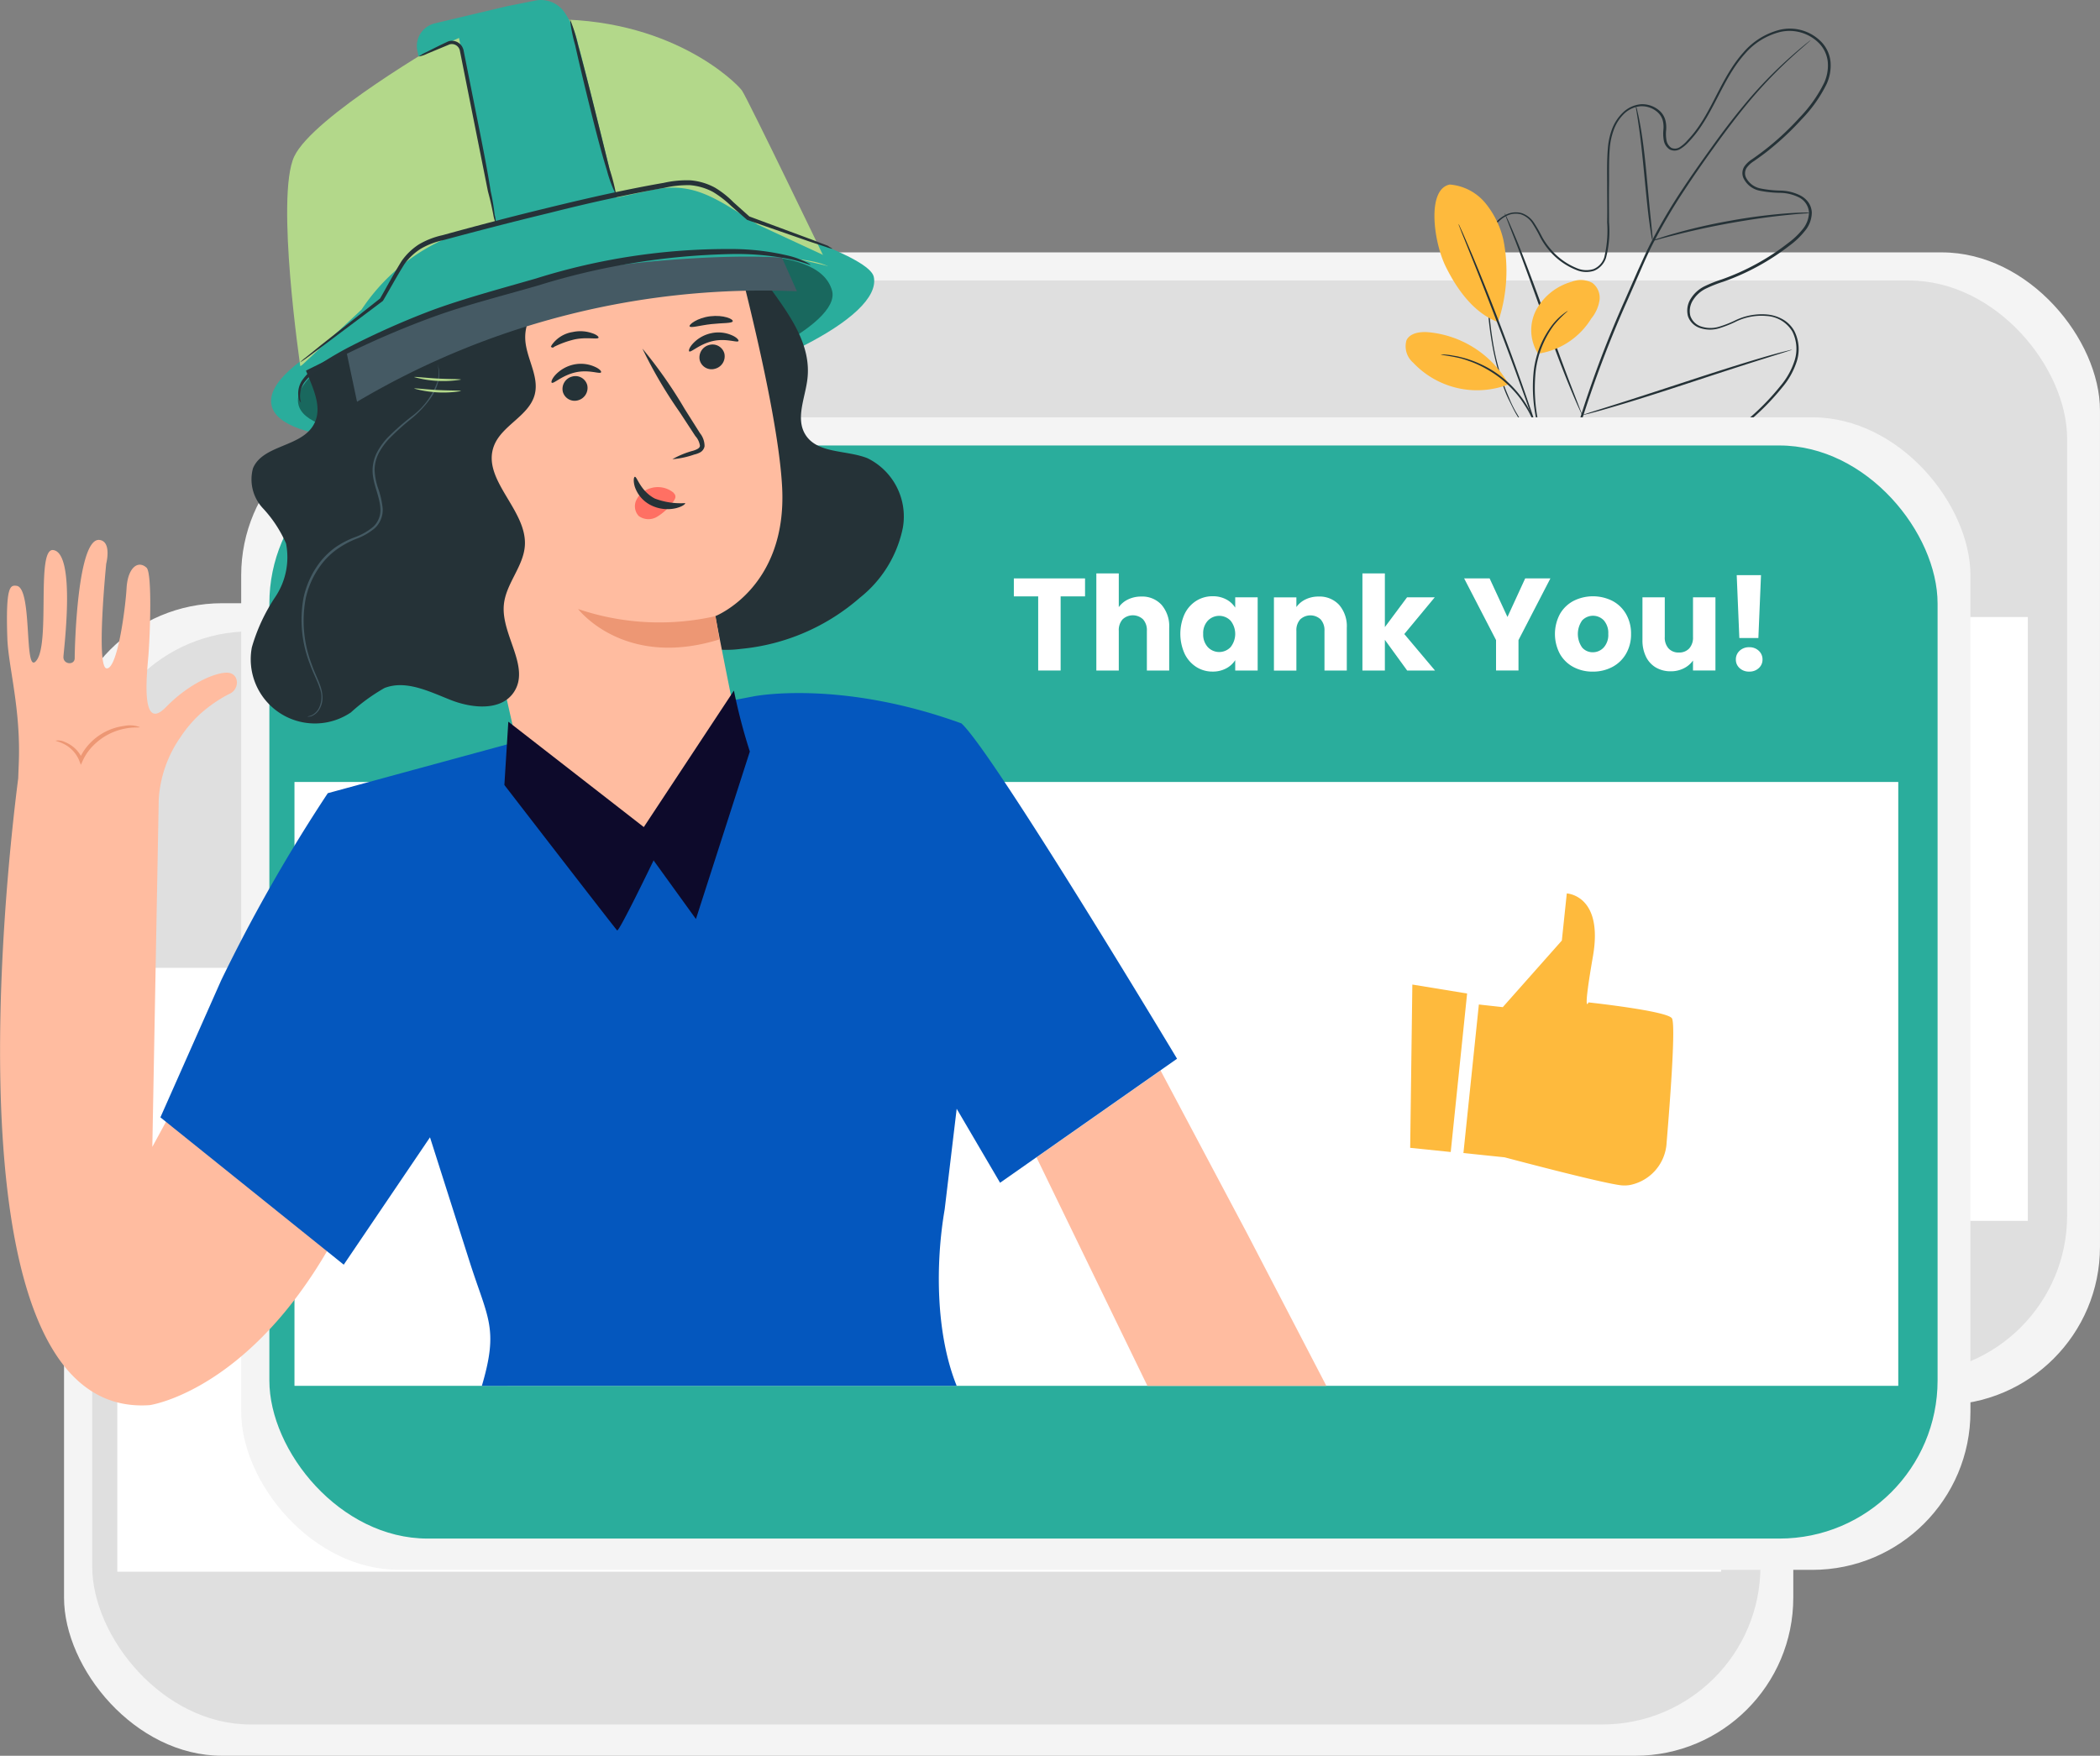 <svg xmlns="http://www.w3.org/2000/svg" width="147.261" height="123.153" viewBox="0 0 147.261 123.153"><rect x="0" y="0" width="147.261" height="123.153" fill="#808080" stroke="none"/><defs><style>.a{fill:#f4f4f4;}.b{fill:#dfdfdf;}.c{fill:#fff;}.d{fill:#253237;}.e{fill:#feba3d;}.f{fill:#2aad9c;}.g{opacity:0.4;}.h{fill:#ffbca0;}.i{fill:#ed9774;}.j{fill:#0457be;}.k{fill:#ff7063;}.l{fill:#445a63;}.m{fill:#b3d88a;}.n{fill:#455a64;}.o{fill:#263238;}.p{fill:#0d0a2b;}</style></defs><g transform="translate(-324.264 -593.183)"><g transform="translate(328.754 610.886)"><rect class="a" width="121.263" height="80.842" rx="11.09" transform="translate(21.507 0)"/><rect class="b" width="116.983" height="76.671" rx="11.09" transform="translate(23.483 1.973)"/><rect class="c" width="112.465" height="42.356" transform="translate(25.244 25.575)"/><rect class="a" width="121.263" height="80.842" rx="11.09" transform="translate(0 24.608)"/><rect class="b" width="116.983" height="76.671" rx="11.09" transform="translate(1.976 26.584)"/><rect class="c" width="112.465" height="42.356" transform="translate(3.737 50.183)"/></g><g transform="translate(422.804 595.176)"><path class="d" d="M653.918,629.942s.1.029.3.093.479.154.864.251a10.094,10.094,0,0,0,3.435.244,13.676,13.676,0,0,0,2.449-.472,15.4,15.4,0,0,0,2.773-1.06,17.087,17.087,0,0,0,5.582-4.534,5.213,5.213,0,0,0,.99-1.771,2.708,2.708,0,0,0-.157-2.05,2.249,2.249,0,0,0-1.8-1.086,4.1,4.1,0,0,0-2.227.431,8.275,8.275,0,0,1-1.125.437,2.19,2.19,0,0,1-1.237,0,1.322,1.322,0,0,1-.926-.848,1.547,1.547,0,0,1,.212-1.26,2.345,2.345,0,0,1,.964-.852,9.382,9.382,0,0,1,1.208-.479,16.545,16.545,0,0,0,2.394-1.07,16.27,16.27,0,0,0,2.249-1.478,5.376,5.376,0,0,0,.983-.929,1.927,1.927,0,0,0,.476-1.218,1.285,1.285,0,0,0-.7-1.051,3.054,3.054,0,0,0-1.33-.321,7.908,7.908,0,0,1-1.436-.151,1.608,1.608,0,0,1-1.147-.919.875.875,0,0,1,.074-.771,1.888,1.888,0,0,1,.553-.521q.6-.415,1.173-.877a19.184,19.184,0,0,0,2.15-2.037,9.605,9.605,0,0,0,1.722-2.433,2.958,2.958,0,0,0,.26-1.446,2.182,2.182,0,0,0-.6-1.324,2.913,2.913,0,0,0-2.731-.807,4.788,4.788,0,0,0-2.484,1.536c-1.334,1.488-1.954,3.419-3.04,5.039a8,8,0,0,1-.906,1.144,2.542,2.542,0,0,1-.565.476.762.762,0,0,1-.758.051.947.947,0,0,1-.418-.643,2.662,2.662,0,0,1-.029-.726,1.921,1.921,0,0,0-.045-.672,1.229,1.229,0,0,0-.341-.556,1.679,1.679,0,0,0-1.215-.437,1.905,1.905,0,0,0-1.173.546,2.982,2.982,0,0,0-.7,1.1,4.76,4.76,0,0,0-.283,1.285c-.077.877-.042,1.761-.055,2.625s0,1.726,0,2.571a7.479,7.479,0,0,1-.209,2.5,1.468,1.468,0,0,1-.839.913,1.781,1.781,0,0,1-1.218-.045,4.824,4.824,0,0,1-1.912-1.359,5.1,5.1,0,0,1-.643-.945,9.723,9.723,0,0,0-.543-.964,1.536,1.536,0,0,0-.807-.643,1.424,1.424,0,0,0-1,.1,2.048,2.048,0,0,0-.771.643,2.28,2.28,0,0,0-.379.913,14.445,14.445,0,0,0-.116,1.957c-.026.643-.029,1.26-.019,1.867a23.636,23.636,0,0,0,.305,3.4,16.849,16.849,0,0,0,.717,2.892c.135.437.321.832.479,1.221a7.557,7.557,0,0,0,.54,1.057,11.031,11.031,0,0,0,2.14,2.7,4.208,4.208,0,0,0,.4.341l.3.238.235.2s-.083-.058-.244-.183l-.3-.231a4.016,4.016,0,0,1-.4-.321,10.909,10.909,0,0,1-2.172-2.693c-.2-.321-.363-.684-.553-1.06a7.772,7.772,0,0,1-.485-1.224,16.642,16.642,0,0,1-.733-2.892,23.331,23.331,0,0,1-.321-3.416v-1.873a14.412,14.412,0,0,1,.112-1.973,2.466,2.466,0,0,1,.4-.964,2.169,2.169,0,0,1,.819-.681,1.552,1.552,0,0,1,1.083-.109,1.672,1.672,0,0,1,.877.684,10.292,10.292,0,0,1,.553.964,4.946,4.946,0,0,0,.643.919,4.737,4.737,0,0,0,1.854,1.318,1.674,1.674,0,0,0,1.125.042,1.324,1.324,0,0,0,.752-.829,8.09,8.09,0,0,0,.2-2.449c.019-.842,0-1.7,0-2.571s-.026-1.745.051-2.641a4.937,4.937,0,0,1,.292-1.33,3.123,3.123,0,0,1,.758-1.154,2.068,2.068,0,0,1,1.285-.588,1.844,1.844,0,0,1,1.311.479,1.361,1.361,0,0,1,.385.643,2.121,2.121,0,0,1,.051.723,2.565,2.565,0,0,0,.026.685.8.8,0,0,0,.337.527.607.607,0,0,0,.6-.051,2.47,2.47,0,0,0,.527-.463,7.937,7.937,0,0,0,.887-1.121c1.07-1.607,1.687-3.535,3.049-5.061a4.962,4.962,0,0,1,2.571-1.587,3.078,3.078,0,0,1,2.892.858,2.34,2.34,0,0,1,.643,1.42,3.134,3.134,0,0,1-.273,1.526,9.638,9.638,0,0,1-1.755,2.481,19.758,19.758,0,0,1-2.169,2.053c-.382.321-.781.6-1.182.884a1.794,1.794,0,0,0-.508.472.708.708,0,0,0-.058.643,1.454,1.454,0,0,0,1.044.8,7.842,7.842,0,0,0,1.407.148,3.214,3.214,0,0,1,1.4.354,1.6,1.6,0,0,1,.549.485,1.352,1.352,0,0,1,.231.7,2.048,2.048,0,0,1-.511,1.321,5.475,5.475,0,0,1-1.006.964,16.794,16.794,0,0,1-2.269,1.488,16.47,16.47,0,0,1-2.416,1.077,9.238,9.238,0,0,0-1.192.469,2.2,2.2,0,0,0-.919.8,1.408,1.408,0,0,0-.2,1.141,1.183,1.183,0,0,0,.829.755,2.07,2.07,0,0,0,1.16,0,7.729,7.729,0,0,0,1.105-.427,4.284,4.284,0,0,1,2.3-.437,2.736,2.736,0,0,1,1.1.35,2.133,2.133,0,0,1,.794.81,2.825,2.825,0,0,1,.164,2.147,5.314,5.314,0,0,1-1.015,1.809,17.143,17.143,0,0,1-5.633,4.544A15.466,15.466,0,0,1,661,630.147a13.486,13.486,0,0,1-2.468.46,10,10,0,0,1-3.448-.276,8.17,8.17,0,0,1-.861-.267C654.015,629.984,653.918,629.942,653.918,629.942Z" transform="translate(-643.01 -599.386)"/><path class="d" d="M681.845,601.935a.781.781,0,0,1-.084.084c-.058.051-.151.129-.257.225-.228.2-.562.485-.983.871a32.151,32.151,0,0,0-3.313,3.512c-.643.791-1.321,1.684-2.024,2.657s-1.446,2.024-2.188,3.156a38.273,38.273,0,0,0-2.153,3.65c-.337.643-.643,1.337-.948,2.034s-.617,1.407-.932,2.124a78.906,78.906,0,0,0-3.136,8.236,38.227,38.227,0,0,0-1.5,7.034,28,28,0,0,0-.125,4.852c.039.572.077,1.015.116,1.318.016.141.026.257.035.341a.92.92,0,0,1,0,.119.493.493,0,0,1-.026-.116,2.865,2.865,0,0,0-.051-.341c-.048-.3-.1-.742-.148-1.317a26.989,26.989,0,0,1,.077-4.865,37.642,37.642,0,0,1,1.472-7.069,76.622,76.622,0,0,1,3.13-8.258l.932-2.124c.321-.694.614-1.385.964-2.04a38.781,38.781,0,0,1,2.169-3.663c.749-1.131,1.5-2.175,2.2-3.149s1.391-1.867,2.044-2.654a30.434,30.434,0,0,1,3.361-3.483c.427-.379.768-.662,1-.852l.27-.212Z" transform="translate(-653.407 -601.116)"/><path class="d" d="M682.414,625.758a1.862,1.862,0,0,1-.08-.37c-.042-.238-.093-.582-.151-1.012-.113-.855-.228-2.044-.354-3.352s-.254-2.5-.382-3.348c-.061-.424-.116-.771-.154-1.009a1.848,1.848,0,0,1-.045-.373,1.688,1.688,0,0,1,.106.363c.058.231.129.575.206,1,.154.848.305,2.034.427,3.348s.225,2.461.321,3.355c.039.4.074.746.1,1.019A1.813,1.813,0,0,1,682.414,625.758Z" transform="translate(-665.075 -610.862)"/><path class="d" d="M695.941,639.6a2.206,2.206,0,0,1-.44.051c-.286.022-.694.051-1.2.106-1.012.1-2.407.286-3.933.559s-2.892.585-3.888.839c-.495.122-.893.231-1.17.305a2.313,2.313,0,0,1-.431.1,2.248,2.248,0,0,1,.414-.164c.27-.09.665-.219,1.157-.354a39.545,39.545,0,0,1,3.888-.887,38.961,38.961,0,0,1,3.953-.514c.508-.039.922-.055,1.208-.058A2.807,2.807,0,0,1,695.941,639.6Z" transform="translate(-667.539 -626.667)"/><path class="d" d="M658.071,653.893a.758.758,0,0,1-.074-.135c-.048-.109-.109-.241-.183-.4-.161-.35-.379-.861-.643-1.5-.524-1.269-1.186-3.046-1.893-5.016s-1.356-3.753-1.848-5.032l-.591-1.513c-.064-.164-.116-.3-.157-.415a.457.457,0,0,1-.045-.148.623.623,0,0,1,.074.138c.051.106.112.238.186.4.157.35.376.861.643,1.5.521,1.285,1.186,3.046,1.893,5.019s1.353,3.75,1.848,5.029l.588,1.523.157.415A.446.446,0,0,1,658.071,653.893Z" transform="translate(-645.659 -626.769)"/><path class="d" d="M684.268,669.505l-.145.058-.431.138-1.575.495c-1.33.418-3.162,1.015-5.186,1.681s-3.856,1.247-5.2,1.636c-.668.2-1.212.35-1.591.447l-.434.109a.486.486,0,0,1-.157.029.587.587,0,0,1,.148-.058l.427-.141,1.575-.495c1.333-.418,3.165-1.015,5.186-1.677s3.856-1.247,5.2-1.639c.668-.2,1.215-.347,1.607-.447l.437-.109A.5.5,0,0,1,684.268,669.505Z" transform="translate(-657.135 -646.973)"/><path class="e" d="M638.382,633.465a3.617,3.617,0,0,1,2.5,1.311,6.328,6.328,0,0,1,1.26,2.59,11.22,11.22,0,0,1-.379,5.745c-1.954-.717-3.143-2.818-3.683-3.92-.848-1.745-1.324-5.411.3-5.726" transform="translate(-635.253 -622.514)"/><path class="e" d="M658.9,659.471a3.083,3.083,0,0,1-.119-3.088,4.091,4.091,0,0,1,2.481-1.957,1.716,1.716,0,0,1,1.446.08,1.314,1.314,0,0,1,.5,1.24,2.653,2.653,0,0,1-.575,1.26,5.28,5.28,0,0,1-3.731,2.465" transform="translate(-649.586 -636.657)"/><path class="d" d="M659.308,670.117a2.123,2.123,0,0,1-.087-.376c-.048-.27-.112-.617-.19-1.035a10.808,10.808,0,0,1-.186-3.464,6.589,6.589,0,0,1,1.314-3.213,4.331,4.331,0,0,1,.749-.745,2.744,2.744,0,0,1,.235-.167.337.337,0,0,1,.093-.042,7.186,7.186,0,0,0-1,1.019,6.823,6.823,0,0,0-1.253,3.159,11.622,11.622,0,0,0,.145,3.432c.068.437.119.794.151,1.038A2.113,2.113,0,0,1,659.308,670.117Z" transform="translate(-649.83 -641.252)"/><path class="d" d="M642.557,642.075a.863.863,0,0,1,.077.148c.051.112.116.257.2.437.167.382.408.938.7,1.626.578,1.375,1.35,3.287,2.156,5.418s1.491,4.078,1.967,5.492c.238.707.427,1.285.553,1.681l.138.459a.818.818,0,0,1,.042.164,1.26,1.26,0,0,1-.068-.154c-.042-.119-.1-.267-.164-.453-.145-.408-.347-.964-.591-1.665-.5-1.407-1.2-3.345-2.005-5.463s-1.562-4.046-2.118-5.431c-.273-.681-.495-1.237-.659-1.639l-.174-.45A.661.661,0,0,1,642.557,642.075Z" transform="translate(-638.818 -628.357)"/><path class="e" d="M638.107,669.216a7.213,7.213,0,0,0-5.559-3.535c-.582-.048-1.285.045-1.539.562a1.517,1.517,0,0,0,.466,1.571,6.154,6.154,0,0,0,6.652,1.542" transform="translate(-630.92 -644.371)"/><path class="d" d="M638.687,670.576a1.813,1.813,0,0,1,.363,0,3.562,3.562,0,0,1,.421.055c.164.032.353.051.556.109a6.625,6.625,0,0,1,.659.186,7.145,7.145,0,0,1,.733.289,7.387,7.387,0,0,1,2.815,2.211,6.712,6.712,0,0,1,.447.643,6.324,6.324,0,0,1,.321.6,5.292,5.292,0,0,1,.225.517,3.023,3.023,0,0,1,.141.4,1.677,1.677,0,0,1,.09.353c-.029,0-.164-.492-.543-1.231a6.339,6.339,0,0,0-.341-.582,7.014,7.014,0,0,0-.45-.643,8.094,8.094,0,0,0-1.256-1.25,8.348,8.348,0,0,0-1.51-.926,6.714,6.714,0,0,0-.72-.292,5.766,5.766,0,0,0-.643-.2C639.2,670.637,638.684,670.6,638.687,670.576Z" transform="translate(-636.191 -647.694)"/></g><g transform="translate(341.177 622.454)"><rect class="a" width="121.263" height="80.842" rx="11.09"/><rect class="f" width="116.983" height="76.671" rx="11.09" transform="translate(1.976 1.976)"/><rect class="c" width="112.465" height="42.356" transform="translate(3.737 25.578)"/></g><g transform="translate(423.151 655.85)"><path class="e" d="M644.7,795.992l1.677.185,4.142-4.671.347-3.305s2.582.108,1.834,4.41-.314,3.233-.314,3.233,5.44.585,5.846,1.106c.291.375-.124,5.817-.366,8.741a3.2,3.2,0,0,1-2.581,2.964,2.343,2.343,0,0,1-.6.019c-1.361-.145-8.181-1.964-8.181-1.964l-2.886-.3Z" transform="translate(-639.883 -788.201)"/><path class="e" d="M632.152,808.091,632,819.544l2.843.293,1.149-11.117Z" transform="translate(-631.999 -801.7)"/></g><g transform="translate(324.264 593.183)"><path class="f" d="M390.012,655.648c-3.789-.181-6.275-1-6.556-2.4-.627-2.93,8.33-7.311,19.987-9.8,6-1.273,9.569-4.682,13.4-3.317,1.614.58,8.546,2.7,8.846,4.117s-1.647,3.179-5.058,4.9" transform="translate(-364.415 -624.829)"/><g class="g" transform="translate(20.888 17.902)"><path d="M395.1,661.474c-3.352-.166-5.555-.884-5.8-2.137-.56-2.595,7.373-6.474,17.708-8.679s18.749-2.733,19.715.709c.34,1.192-1.465,2.768-4.488,4.3" transform="translate(-389.267 -648.895)"/></g><g transform="translate(0 8.804)"><path class="h" d="M340.409,743.545,334.946,753.6l.45-24.406a8.551,8.551,0,0,1,1.514-4.319,8.925,8.925,0,0,1,1.314-1.571,9.671,9.671,0,0,1,2.089-1.462c.729-.289.752-1.3.074-1.478s-2.709.569-4.476,2.381-1.369-2.1-1.247-3.535.286-5.864-.125-6.237c-.6-.549-1.317,0-1.4,1.44s-.643,5.7-1.4,5.623-.026-7.349-.026-7.349.4-1.536-.46-1.658c-1.562-.222-1.751,7.548-1.751,8.29,0,.514-.819.456-.79-.1s.88-7.243-.707-7.481c-1.218-.183-.215,6.391-1.16,7.712s-.251-5.077-1.424-5.206c-.434-.048-.768-.023-.643,3.686.071,2,.964,4.978.8,8.827l-.039,1h0c-.922,7.2-5.077,44.981,9.226,43.956,0,0,10.852-1.507,16.883-21.257Z" transform="translate(-324.264 -681.959)"/><path class="i" d="M336.417,752.587c0,.035.241.064.6.251A2.248,2.248,0,0,1,338.072,754l.112.286.125-.28a3.6,3.6,0,0,1,.742-1.07,4.229,4.229,0,0,1,2.2-1.186c.643-.132,1.06-.058,1.067-.109a2.008,2.008,0,0,0-1.1-.084,4.037,4.037,0,0,0-2.371,1.186,3.718,3.718,0,0,0-.778,1.16h.238a2.249,2.249,0,0,0-1.231-1.211A1.078,1.078,0,0,0,336.417,752.587Z" transform="translate(-332.512 -709.443)"/><path class="h" d="M559.156,826.845l6.077,11.446,5.549,10.675H558.234l-7.776-16.025" transform="translate(-477.773 -760.564)"/><path class="j" d="M381.809,793.056c1.2-4.071.411-4.714-.874-8.756l-2.763-8.676-6.048,8.933h0l-12.857-10.334h0l4.264-9.618a113.57,113.57,0,0,1,7.475-13.12l13.412-3.651,16.465-3.143s6.018-1.2,14.556,1.9c2.224,2.018,15.12,23.52,15.12,23.52l-12.41,8.7-3.043-5.19-.842,7.053c-.662,3.856-.62,8.763.842,12.381" transform="translate(-348.019 -704.654)"/><path class="d" d="M471.422,635.845c-.4,4.762,5.987,8.143,5.418,12.886-.157,1.317-.842,2.751-.145,3.882.835,1.359,2.87,1.073,4.354,1.661a4.555,4.555,0,0,1,2.487,4.868,8.38,8.38,0,0,1-3.017,4.92,14.78,14.78,0,0,1-8.355,3.589,7.6,7.6,0,0,1-4.21-.643,4.05,4.05,0,0,1-2.3-3.4" transform="translate(-420.222 -630.94)"/><path class="h" d="M438.37,670.833c-.848-4.065-1.668-8.355-1.668-8.355s5.048-1.979,4.685-9.033c-.344-6.729-4.6-21.53-4.6-21.53h0a20.037,20.037,0,0,0-20.758,9.64h0l7.432,32.886a7.235,7.235,0,0,0,8.911,5.164h0A7.671,7.671,0,0,0,438.37,670.833Z" transform="translate(-386.54 -628.065)"/><path class="d" d="M478.649,669.023a.9.9,0,0,1-.659,1.06.855.855,0,0,1-1.063-.575l-.007-.023a.9.9,0,0,1,.643-1.064.858.858,0,0,1,1.075.562C478.642,669,478.646,669.01,478.649,669.023Z" transform="translate(-427.851 -653.022)"/><path class="d" d="M478.082,666.352c-.084.138-.852-.212-1.793,0s-1.533.819-1.658.726c-.061-.042,0-.27.26-.553a2.444,2.444,0,0,1,1.285-.723,2.351,2.351,0,0,1,1.456.151C477.973,666.1,478.114,666.291,478.082,666.352Z" transform="translate(-426.297 -651.235)"/><path class="d" d="M448.753,675.907a.9.9,0,0,1-.643,1.064.858.858,0,0,1-1.065-.582l-.005-.019a.894.894,0,0,1,.643-1.06.855.855,0,0,1,1.064.575Z" transform="translate(-407.573 -657.698)"/><path class="d" d="M448.082,673.194c-.084.135-.852-.215-1.793,0s-1.53.82-1.658.726c-.061-.039,0-.27.26-.553a2.482,2.482,0,0,1,1.285-.723,2.379,2.379,0,0,1,1.459.151C447.989,672.947,448.134,673.13,448.082,673.194Z" transform="translate(-405.938 -655.879)"/><path class="d" d="M466.546,677.029a6.217,6.217,0,0,1,1.472-.6c.235-.077.453-.17.459-.344a1.265,1.265,0,0,0-.321-.678l-1.1-1.681a31.707,31.707,0,0,1-2.612-4.454,32.1,32.1,0,0,1,2.963,4.232l1.073,1.7a1.442,1.442,0,0,1,.321.919.615.615,0,0,1-.321.434,1.674,1.674,0,0,1-.4.145A6.2,6.2,0,0,1,466.546,677.029Z" transform="translate(-419.395 -653.624)"/><path class="i" d="M460.057,726.609a17.762,17.762,0,0,1-9.64-.5s3.213,4.219,9.907,2.134Z" transform="translate(-409.879 -692.196)"/><path class="k" d="M465.529,699.9a1.731,1.731,0,0,0-1.655-.305,1.566,1.566,0,0,0-.948.8,1,1,0,0,0,.161,1.138,1.163,1.163,0,0,0,1.285.051,3.661,3.661,0,0,0,1.054-.964,1.077,1.077,0,0,0,.209-.321.321.321,0,0,0-.077-.353" transform="translate(-418.294 -674.142)"/><path class="d" d="M462.642,697.262c.154-.042.373.98,1.4,1.523a5.127,5.127,0,0,0,2.13.321c.029.061-.2.251-.659.36a2.6,2.6,0,0,1-1.767-.225,2.251,2.251,0,0,1-1.105-1.285C462.52,697.548,462.571,697.272,462.642,697.262Z" transform="translate(-418.126 -672.621)"/><path class="h" d="M421.4,684.275a4.146,4.146,0,0,0-2.169.607,2.892,2.892,0,0,0-1.285,1.8,3.028,3.028,0,0,0,.443,2.185,5.121,5.121,0,0,0,1.632,1.571,3.459,3.459,0,0,0,1.51.6,1.658,1.658,0,0,0,1.472-.556" transform="translate(-387.811 -663.807)"/><path class="i" d="M425.081,691.229c.09,0-.135.517-.839.479a1.452,1.452,0,0,1-.964-.546,3.31,3.31,0,0,1-.62-1.134,1.946,1.946,0,0,1,.035-1.35,1.285,1.285,0,0,1,.839-.768c.684-.161,1,.27.922.3a1.373,1.373,0,0,0-.787.08,1.261,1.261,0,0,0-.463,1.571c.251.716.675,1.359,1.112,1.446S425.036,691.177,425.081,691.229Z" transform="translate(-390.97 -666.25)"/><path class="d" d="M409.644,622.924a5.07,5.07,0,0,1-1.041,5.987c-1.632,1.468-4,1.677-6.105,2.291s-4.367,2.166-4.271,4.361c.058,1.33,1,2.609.662,3.895-.4,1.507-2.32,2.15-2.863,3.609-.871,2.346,2.317,4.457,2.175,6.954-.084,1.481-1.337,2.69-1.475,4.177-.2,2.1,1.864,4.335.717,6.105-.88,1.362-2.931,1.166-4.434.575s-3.149-1.433-4.656-.842a13.182,13.182,0,0,0-2.352,1.71,4.5,4.5,0,0,1-6.944-4.573,12.6,12.6,0,0,1,1.648-3.535,5.013,5.013,0,0,0,.749-3.737,8.718,8.718,0,0,0-1.642-2.494,2.963,2.963,0,0,1-.678-2.783c.675-1.623,3.262-1.481,4.2-2.966,1.285-2.041-1.7-4.637-.932-6.925.868-2.59,5.463-2.127,6.337-4.717.321-.942,0-1.98.087-2.969.228-2.25,2.6-3.712,4.843-4.1s4.579-.1,6.777-.678c1.2-.321,2.327-.89,3.509-1.285a5.568,5.568,0,0,1,3.663-.157,2.752,2.752,0,0,1,1.87,2.892" transform="translate(-361.394 -620.58)"/><path class="d" d="M467.215,629.389a8.517,8.517,0,0,0,6.227,4.177,20.658,20.658,0,0,0-.6-5.112,8.241,8.241,0,0,0-2.69-4.309,5.1,5.1,0,0,0-4.859-.861" transform="translate(-419.978 -622.218)"/><path class="d" d="M474.744,662.88c.074.138.717-.068,1.517-.157s1.469-.045,1.507-.2-.643-.459-1.571-.35S474.67,662.771,474.744,662.88Z" transform="translate(-426.385 -648.794)"/><path class="d" d="M444.66,666.613c.029-.026.026-.08,0-.167v.145a6.558,6.558,0,0,1,1.452-.534c.887-.193,1.639.019,1.7-.125.026-.067-.135-.219-.463-.321a2.514,2.514,0,0,0-1.346-.077,2.2,2.2,0,0,0-1.478.922l-.058.116.048.026A.144.144,0,0,0,444.66,666.613Z" transform="translate(-405.841 -651.049)"/><path class="k" d="M419.125,666.346a14.484,14.484,0,0,1-2.179-.138,13.817,13.817,0,0,1-2.159-.305,28.293,28.293,0,0,1,4.338.443Z" transform="translate(-385.698 -651.338)"/><path class="l" d="M439.11,639.985a.823.823,0,0,1-.064.2,1.829,1.829,0,0,1-.321.508,3.112,3.112,0,0,1-1.992.88,5.977,5.977,0,0,1-1.526-.026c-.543-.067-1.118-.167-1.722-.212a4.258,4.258,0,0,0-1.861.2,3.745,3.745,0,0,0-1.555,1.25c-.44.546-.81,1.131-1.244,1.648a5.227,5.227,0,0,1-.71.7,3.66,3.66,0,0,1-.829.482,8.611,8.611,0,0,1-1.7.44,9.033,9.033,0,0,0-1.462.35,3.051,3.051,0,0,0-1.668,1.285,2.1,2.1,0,0,0-.215.758.814.814,0,0,1,0-.209,1.731,1.731,0,0,1,.164-.578,3.056,3.056,0,0,1,1.684-1.385,9.088,9.088,0,0,1,1.478-.376,8.3,8.3,0,0,0,1.661-.447,3.775,3.775,0,0,0,1.475-1.144c.424-.5.79-1.093,1.237-1.649a3.939,3.939,0,0,1,1.629-1.285,4.407,4.407,0,0,1,1.928-.2,16.758,16.758,0,0,0,3.213.276,3.094,3.094,0,0,0,1.97-.8A2.569,2.569,0,0,0,439.11,639.985Z" transform="translate(-390.754 -633.749)"/><path class="l" d="M390.462,697.467a2.248,2.248,0,0,0,.286-.08,1.127,1.127,0,0,0,.572-.594,1.736,1.736,0,0,0,.026-1.308c-.154-.5-.453-1.035-.681-1.671a8.537,8.537,0,0,1-.459-4.669,6.247,6.247,0,0,1,1.176-2.535,5.4,5.4,0,0,1,1.08-1.028,6.38,6.38,0,0,1,1.356-.7,4.243,4.243,0,0,0,1.285-.733,1.606,1.606,0,0,0,.495-1.263c-.055-.935-.566-1.793-.549-2.719a2.81,2.81,0,0,1,.341-1.285,4.733,4.733,0,0,1,.733-1,16.687,16.687,0,0,1,1.652-1.456,5.19,5.19,0,0,0,1.838-2.5,2.52,2.52,0,0,0,0-1.144.223.223,0,0,1,.026.074c0,.048.035.122.055.218a2.247,2.247,0,0,1-.029.868,3.5,3.5,0,0,1-.582,1.244,7.443,7.443,0,0,1-1.24,1.327,17.306,17.306,0,0,0-1.626,1.459,4.677,4.677,0,0,0-.707.964,2.683,2.683,0,0,0-.321,1.208,4.484,4.484,0,0,0,.247,1.311,6.125,6.125,0,0,1,.321,1.4,1.761,1.761,0,0,1-.543,1.391,4.351,4.351,0,0,1-1.334.765,6.387,6.387,0,0,0-1.321.717,5.233,5.233,0,0,0-1.048,1,6.11,6.11,0,0,0-1.154,2.465,8.537,8.537,0,0,0,.418,4.6c.219.643.511,1.166.662,1.687a2.4,2.4,0,0,1,.1.746,1.565,1.565,0,0,1-.157.617,1.154,1.154,0,0,1-.62.6A.645.645,0,0,1,390.462,697.467Z" transform="translate(-368.922 -656.01)"/><path class="m" d="M417.933,675.65a7.613,7.613,0,0,1-3.274-.177c0-.045.736.051,1.636.1S417.93,675.6,417.933,675.65Z" transform="translate(-385.612 -657.826)"/><path class="m" d="M417.933,678.156a7.61,7.61,0,0,1-3.274-.177c0-.045.736.051,1.636.1S417.93,678.1,417.933,678.156Z" transform="translate(-385.612 -659.527)"/></g><path class="m" d="M420.561,613.717l-14.015-.415-18.693,8.433s-1.747-11.882-.428-14.7,10.55-8.128,10.55-8.128l6.989-1.487c8.785-.245,13.47,4.43,13.861,4.982s6.055,12.317,6.055,12.317Z" transform="translate(-366.795 -596.053)"/><path class="f" d="M416.489,594.823a1.669,1.669,0,0,0-1.063.816h0a1.67,1.67,0,0,0-.182.964l.108.54,2.839-1.3,3.64,18.474,8.84-1.464s-3.632-14.808-4.23-16.953a6.24,6.24,0,0,0-.866-1.87,2.012,2.012,0,0,0-2.067-.8l-1.94.387Z" transform="translate(-386.002 -593.183)"/><path class="n" d="M400.013,652.98l-1.026-4.851,15.431-8.361,14.608,1.343,1.834,4.12A55.77,55.77,0,0,0,400.013,652.98Z" transform="translate(-374.976 -624.799)"/><path class="f" d="M411.828,634.347l-12.416,2.7a13.73,13.73,0,0,0-7.758,5.645h0l-5.454,5.087s10.116-5.48,19.526-7.586c5.31-1.076,15.9-1.8,18.58-.562.877.4.98-.054,1.8.2l-6.685-3.1-.692-.441C416.238,634.732,414.686,633.679,411.828,634.347Z" transform="translate(-366.297 -620.981)"/><path class="o" d="M423.794,648.252a19.188,19.188,0,0,0-4.13-.352,48.76,48.76,0,0,0-13.517,2.209c-2.592.746-5.095,1.381-7.269,2.172a61.492,61.492,0,0,0-5.691,2.4c-.792.379-1.49.765-2.093,1.115a4.014,4.014,0,0,0-1.335,1.117,1.67,1.67,0,0,0-.22,1.414.667.667,0,0,1-.177-.373,1.67,1.67,0,0,1,.222-1.151,3.988,3.988,0,0,1,1.363-1.233,23.8,23.8,0,0,1,2.075-1.205,56.276,56.276,0,0,1,5.693-2.522c2.212-.815,4.7-1.482,7.292-2.228a44.8,44.8,0,0,1,13.664-2.069,17.3,17.3,0,0,1,4.177.5,5.908,5.908,0,0,1,1.075.4,2.48,2.48,0,0,1,.345.2C425.246,648.7,424.762,648.45,423.794,648.252Z" transform="translate(-368.428 -630.079)"/><path class="o" d="M426.766,637.116l-1.17-.448-4.328-1.605h0l-1.119-1a6.5,6.5,0,0,0-1.3-1.025,4.36,4.36,0,0,0-1.71-.51,7.368,7.368,0,0,0-1.871.177c-2.5.43-5.222,1.041-8.063,1.735-2.606.63-5.154,1.3-7.452,1.936a5.654,5.654,0,0,0-1.659.646,4.377,4.377,0,0,0-1.22,1.179c-.572.931-1.036,1.807-1.5,2.613h0l-4.125,3.256-1.114.9a2.384,2.384,0,0,0-.368.329l.413-.278,1.149-.851,4.242-3.186h0c.472-.792.955-1.7,1.511-2.582a4.119,4.119,0,0,1,1.155-1.081,5.386,5.386,0,0,1,1.582-.6c2.294-.619,4.81-1.273,7.449-1.91,2.827-.717,5.568-1.314,8.033-1.754a7.383,7.383,0,0,1,1.8-.189,4.167,4.167,0,0,1,1.609.471,7.148,7.148,0,0,1,1.266.973l1.134.991h0l4.361,1.514,1.193.392a2.083,2.083,0,0,0,.424.12C427.093,637.306,426.954,637.248,426.766,637.116Z" transform="translate(-368.719 -619.88)"/><path class="o" d="M420.959,614.29a14.976,14.976,0,0,0-.277-1.647c-.217-1.429-.6-3.369-1.033-5.522l-.605-3.037-.264-1.326c0-.026-.011-.051-.019-.076a.835.835,0,0,0-1.037-.565c-.678.314-1.187.577-1.551.76a2.814,2.814,0,0,0-.542.312,2.182,2.182,0,0,0,.6-.2l1.572-.654.05-.012a.576.576,0,0,1,.669.464l.264,1.326.605,3.037,1.1,5.509c.183.662.3,1.235.375,1.627a2.254,2.254,0,0,0,.18.6A2.414,2.414,0,0,0,420.959,614.29Z" transform="translate(-386.272 -599.223)"/><path class="o" d="M451.424,607.885c-.3-1.208-.658-2.66-1.084-4.371s-.828-3.256-1.135-4.37a11.262,11.262,0,0,0-.56-1.786,11.2,11.2,0,0,0,.366,1.834c.255,1.149.622,2.693,1.046,4.4s.828,3.256,1.176,4.362a8.775,8.775,0,0,0,.655,1.75A13.018,13.018,0,0,0,451.424,607.885Z" transform="translate(-408.677 -596.016)"/></g><path class="p" d="M444.107,753.483l-9.5-7.391-.277,4.439s7.773,10.078,7.907,10.2,2.556-4.91,2.556-4.91l2.97,4.112,3.78-11.748a39.878,39.878,0,0,1-1.117-4.276Z" transform="translate(-74.697 -102.288)"/><g transform="translate(395.354 633.404)"><path class="c" d="M550.493,719.44V720.7h-1.712v5.2h-1.574v-5.2H545.5V719.44Z" transform="translate(-545.495 -719.09)"/><path class="c" d="M568.089,720.556a2.291,2.291,0,0,1,.534,1.606v3h-1.565v-2.789a1.127,1.127,0,0,0-.267-.8,1.047,1.047,0,0,0-1.436,0,1.129,1.129,0,0,0-.267.8v2.789h-1.574v-6.812h1.574v2.366a1.686,1.686,0,0,1,.653-.543,2.1,2.1,0,0,1,.93-.2A1.826,1.826,0,0,1,568.089,720.556Z" transform="translate(-557.724 -718.351)"/><path class="c" d="M582.146,724.578a2.227,2.227,0,0,1,.815-.921,2.127,2.127,0,0,1,1.15-.322,1.979,1.979,0,0,1,.953.221,1.633,1.633,0,0,1,.63.58v-.727h1.574v5.136h-1.574v-.727a1.7,1.7,0,0,1-.64.58,1.977,1.977,0,0,1-.953.221,2.085,2.085,0,0,1-1.141-.327,2.253,2.253,0,0,1-.815-.929,3.386,3.386,0,0,1,0-2.785Zm3.221.469a1.106,1.106,0,0,0-1.592,0,1.269,1.269,0,0,0-.327.925,1.3,1.3,0,0,0,.327.934,1.1,1.1,0,0,0,1.592,0,1.487,1.487,0,0,0,0-1.86Z" transform="translate(-570.165 -721.734)"/><path class="c" d="M606.841,723.978a2.278,2.278,0,0,1,.539,1.606v3h-1.565V725.8a1.127,1.127,0,0,0-.267-.8,1.047,1.047,0,0,0-1.436,0,1.127,1.127,0,0,0-.267.8v2.789h-1.574v-5.136h1.574v.681a1.656,1.656,0,0,1,.644-.539,2.046,2.046,0,0,1,.911-.2A1.864,1.864,0,0,1,606.841,723.978Z" transform="translate(-584.027 -721.773)"/><path class="c" d="M624.716,725.163l-1.564-2.154v2.154h-1.574v-6.812h1.574v3.765l1.556-2.09h1.942l-2.136,2.577,2.154,2.559Z" transform="translate(-597.129 -718.351)"/><path class="c" d="M649.825,719.44l-2.237,4.326V725.9h-1.574v-2.135l-2.237-4.326h1.786l1.252,2.706,1.243-2.706Z" transform="translate(-612.195 -719.09)"/><path class="c" d="M664.893,728.3a2.359,2.359,0,0,1-.948-.921,2.98,2.98,0,0,1,0-2.794,2.372,2.372,0,0,1,.957-.925,3.041,3.041,0,0,1,2.725,0,2.376,2.376,0,0,1,.957.925,2.727,2.727,0,0,1,.35,1.395,2.7,2.7,0,0,1-.355,1.395,2.4,2.4,0,0,1-.966.925,2.888,2.888,0,0,1-1.367.322A2.832,2.832,0,0,1,664.893,728.3Zm2.126-1.372a1.316,1.316,0,0,0,.318-.948,1.342,1.342,0,0,0-.308-.948,1.047,1.047,0,0,0-1.524,0,1.648,1.648,0,0,0,0,1.9.967.967,0,0,0,.75.331A1.025,1.025,0,0,0,667.02,726.925Z" transform="translate(-625.648 -721.734)"/><path class="c" d="M687.8,723.565V728.7h-1.574V728a1.731,1.731,0,0,1-.649.548,1.984,1.984,0,0,1-.907.207,2.033,2.033,0,0,1-1.04-.262,1.771,1.771,0,0,1-.7-.76,2.586,2.586,0,0,1-.248-1.169v-3h1.565v2.789a1.127,1.127,0,0,0,.267.8.937.937,0,0,0,.718.285.949.949,0,0,0,.728-.285,1.127,1.127,0,0,0,.267-.8v-2.789Z" transform="translate(-638.596 -721.89)"/><path class="c" d="M703.336,725.246a.789.789,0,0,1-.263-.6.814.814,0,0,1,.263-.617.942.942,0,0,1,.676-.248.929.929,0,0,1,.667.248.814.814,0,0,1,.263.617.789.789,0,0,1-.263.6.939.939,0,0,1-.667.244A.952.952,0,0,1,703.336,725.246Zm1.5-6.522-.184,4.409h-1.335l-.184-4.409Z" transform="translate(-652.437 -718.604)"/></g></g></svg>